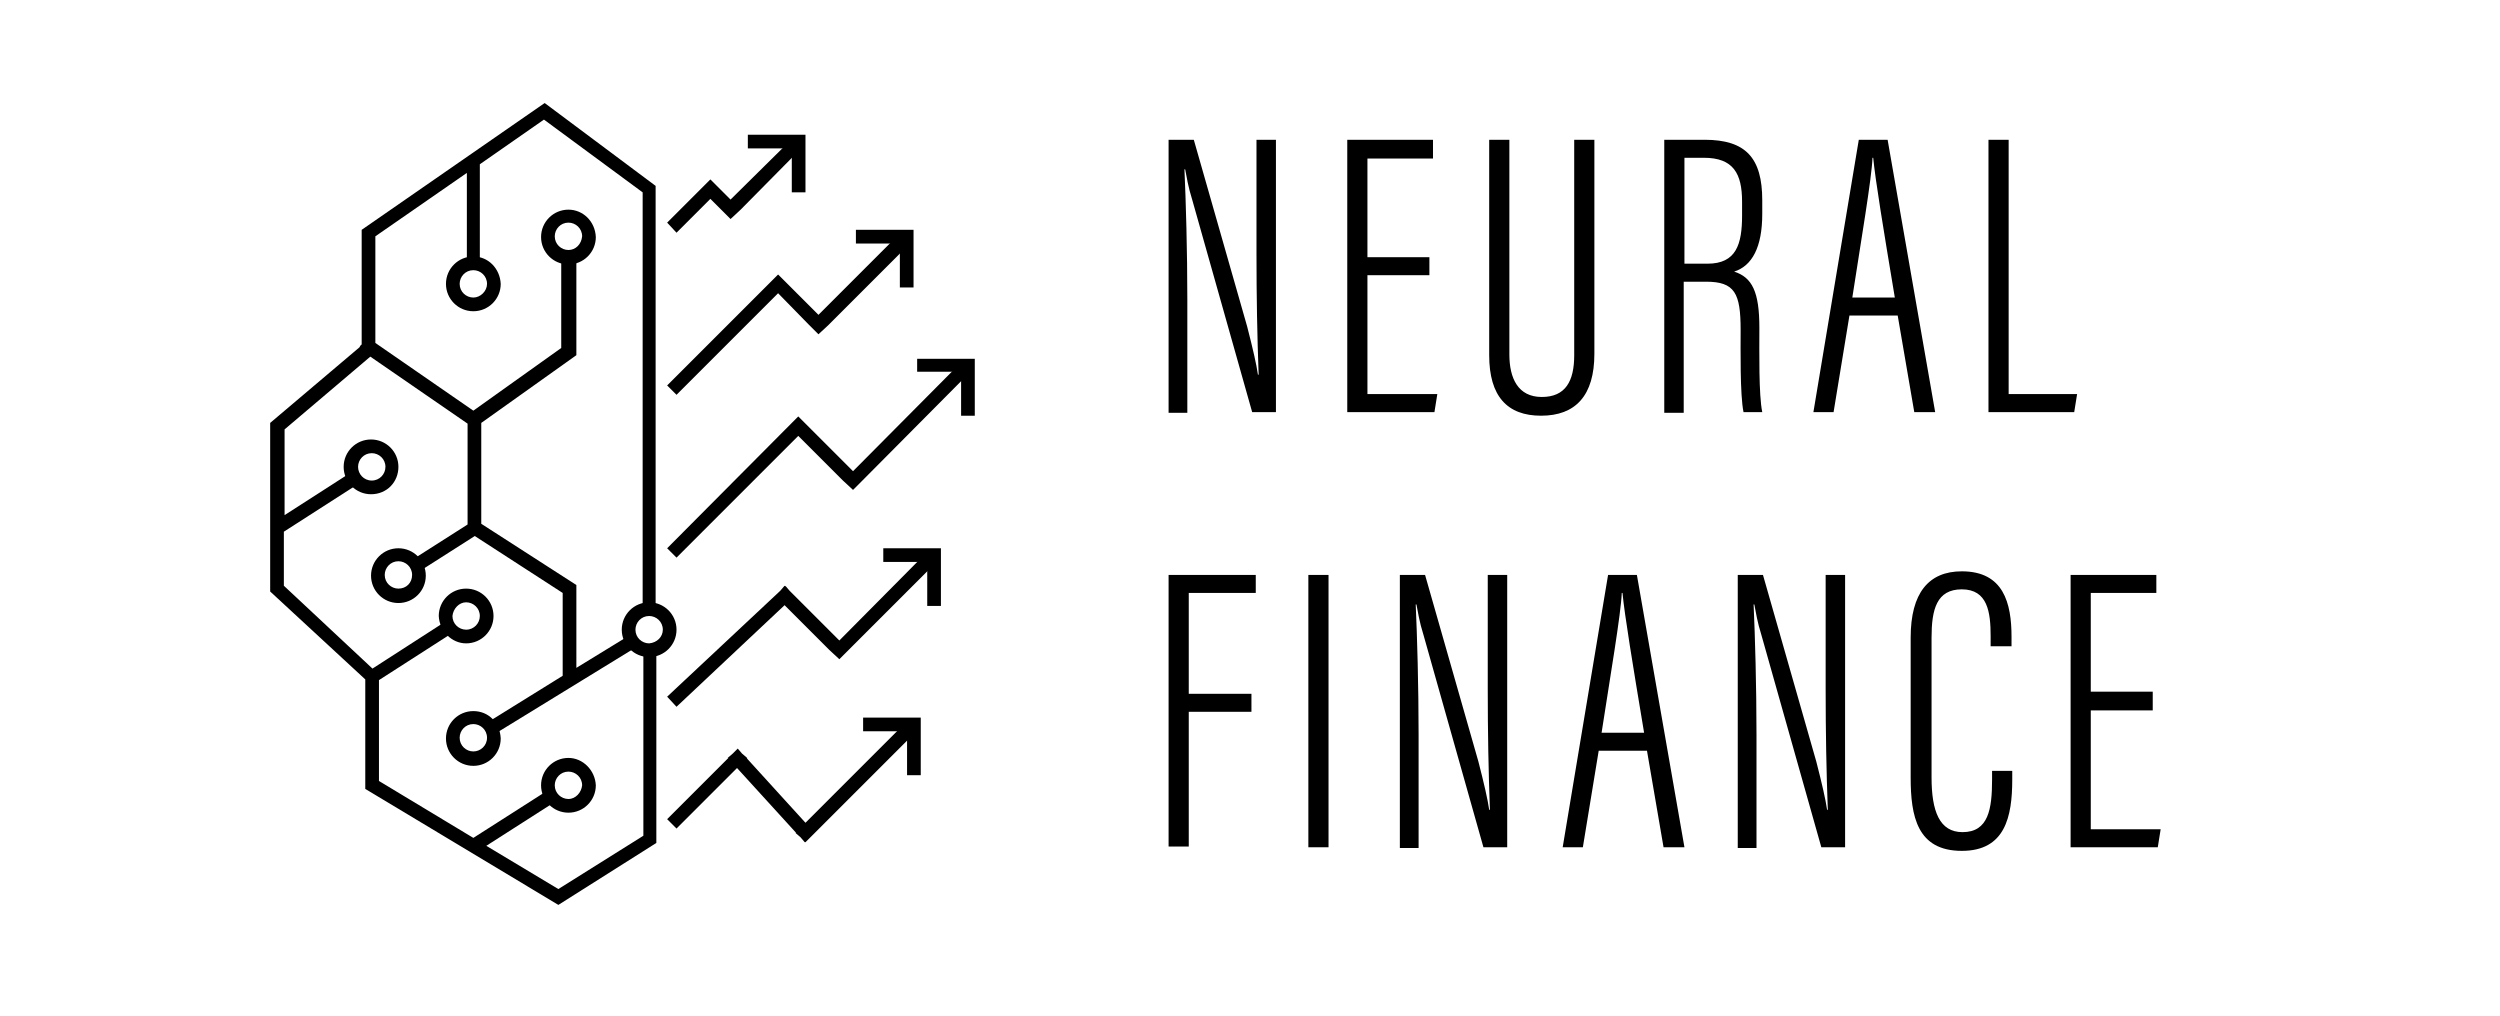 <svg xmlns="http://www.w3.org/2000/svg" viewBox="0 0 347 141">
  <g>
  <path d="M50.2 31.9v15.9l-.2.2-.1.2-12.4 10.5v23.4l13.2 12.2v15.2l26.8 16.1 13.6-8.6V89.6l-.5.1h-.8l-.5-.1V116l-11.8 7.4-10-6 10-6.4-.4-.4c-.2-.2-.3-.4-.4-.7l-.2-.5-10.8 6.9-13.1-7.9v-14l10.9-7-.5-.3c-.2-.2-.3-.4-.4-.7l-.2-.5-10.7 6.9-12.3-11.5v-7.5l10.9-7-.4-.4c-.2-.2-.3-.4-.4-.7l-.2-.5-9.8 6.3V59.6l11.9-10.1 13.5 9.3v14l-8 5.1.4.4c.2.2.3.4.4.7l.2.5 8-5.1 12.2 7.9v11.5l-10.8 6.7.4.4c.2.2.3.4.4.7l.2.5L89 89.4l-.4-.4c-.2-.2-.3-.4-.4-.7l-.2-.5-8 4.9V81.2l-13.2-8.5v-14L80 49.3V35l-.5.1h-.8l-.8-.1v13.3L65.7 57l-13.6-9.4V32.8L64.8 24v13.1l.5-.1h.8l.5.1V22.8l8.9-6.2 13.7 10.1v58.4l.5-.1h.8l.5.1V25.8L75.6 14.3 50.2 31.9zm57.8 8.8l4.3 4.4 1.3 1.3 1.4-1.3 11.3-11.3-1.4-1.4-11.3 11.3-5.6-5.6-15.4 15.4 1.3 1.3zm-9.4-13.1l1.5 1.5 1.3 1.3 1.4-1.3 8.4-8.5-1.3-1.3-8.5 8.4-2.8-2.8-6 6 1.3 1.4zm12.2 32.9l6.2 6.2 1.4 1.3 1.3-1.3 15-15.1-1.3-1.3-15 15.1-7.6-7.6-18.2 18.3 1.3 1.3zm15.1 39.6l-14.1 14.1-8.1-8.9v-.1l-.7-.6-.6-.7-.7.7-.7.6h.1l-8.5 8.5 1.3 1.3 8.4-8.4 8.2 9h-.1l.7.6.6.7h.1l.6-.6.7-.7 14.1-14.1zm-9.4-11.2l-6.9-6.9-.6-.7v.1l-.1-.1-.6.7-15.7 14.7 1.3 1.4 15-14.1 6.2 6.2 1.4 1.3 1.3-1.3L130 78l-1.3-1.4z"/>
  <path d="M65.7 35.6c-2.1 0-3.8 1.7-3.8 3.8s1.7 3.8 3.8 3.8 3.8-1.7 3.8-3.8c-.1-2.1-1.7-3.8-3.8-3.8zm0 5.7c-1 0-1.9-.8-1.9-1.9 0-1 .8-1.9 1.9-1.9 1 0 1.9.8 1.9 1.9 0 1-.9 1.9-1.9 1.9zm13.2-12.2c-2.1 0-3.8 1.7-3.8 3.8s1.7 3.8 3.8 3.8c2.1 0 3.8-1.7 3.8-3.8-.1-2.2-1.8-3.8-3.8-3.8zm0 5.6c-1 0-1.9-.8-1.9-1.9 0-1 .8-1.9 1.9-1.9 1 0 1.9.8 1.9 1.9-.1 1.1-.9 1.9-1.9 1.9zm11.2 48.9c-2.1 0-3.8 1.7-3.8 3.8 0 2.1 1.7 3.8 3.8 3.8 2.1 0 3.8-1.7 3.8-3.8 0-2.1-1.7-3.8-3.8-3.8zm0 5.7c-1 0-1.9-.8-1.9-1.9 0-1 .8-1.9 1.9-1.9 1 0 1.9.8 1.9 1.9 0 1-.8 1.8-1.9 1.9zM55.3 64.8c0-2.1-1.7-3.8-3.8-3.8s-3.8 1.7-3.8 3.8 1.7 3.8 3.8 3.8c2.2 0 3.8-1.7 3.8-3.8zm-5.6 0c0-1 .8-1.9 1.9-1.9 1 0 1.9.8 1.9 1.9 0 1-.8 1.9-1.9 1.9-1.1 0-1.9-.9-1.9-1.9zm15 24.5c2.1 0 3.8-1.7 3.8-3.8 0-2.1-1.7-3.8-3.8-3.8-2.1 0-3.8 1.7-3.8 3.8.1 2.1 1.8 3.8 3.8 3.8zm0-5.7c1 0 1.9.8 1.9 1.9 0 1-.8 1.9-1.9 1.9-1 0-1.9-.8-1.9-1.9.1-1 .9-1.9 1.9-1.9zm1 15.1c-2.1 0-3.8 1.7-3.8 3.8 0 2.1 1.7 3.8 3.8 3.8s3.8-1.7 3.8-3.8c-.1-2.2-1.7-3.8-3.8-3.8zm0 5.6c-1 0-1.9-.8-1.9-1.9 0-1 .8-1.9 1.9-1.9 1 0 1.9.8 1.9 1.9s-.9 1.9-1.9 1.9zm13.2.9c-2.1 0-3.8 1.7-3.8 3.8 0 2.1 1.7 3.8 3.8 3.8 2.1 0 3.8-1.7 3.8-3.8-.1-2.1-1.8-3.8-3.8-3.8zm0 5.7c-1 0-1.9-.8-1.9-1.9 0-1 .8-1.9 1.9-1.9 1 0 1.9.8 1.9 1.9-.1 1-.9 1.9-1.9 1.9zM55.3 76.1c-2.1 0-3.8 1.7-3.8 3.8 0 2.1 1.7 3.8 3.8 3.8s3.8-1.7 3.8-3.8c0-2.1-1.7-3.8-3.8-3.8zm0 5.6c-1 0-1.9-.8-1.9-1.9 0-1 .8-1.9 1.9-1.9 1 0 1.9.8 1.9 1.9 0 1.1-.8 1.9-1.9 1.9zm64.5 19.8h6.1v6.1h1.9v-8h-8zm2.8-23.5h6.1v6.1h1.9v-8h-8zm4.7-28.2v1.8h6.1v6.1h1.9v-7.9zm-2.4-9.9h1.9v-8h-8v1.9h6.1zm-21.1-19.3h6.1v6.1h1.9v-8h-8zm58.4 36.6V19.4h3.5l7.4 25.9c.8 3.1 1.3 5.3 1.5 6.7h.1c-.2-5.4-.3-10.7-.3-16.8V19.4h2.7v37.8h-3.3l-8.3-29.4c-.6-1.9-.8-3.3-1-4.3h-.1c.2 4.5.4 11.2.4 18.1v15.7h-2.6zm36.2-19h-8.6v16.5h9.7l-.4 2.5H187V19.4h11.9V22h-9.1v13.7h8.6v2.5zm11.1-18.8v29.8c0 3.3 1.2 5.9 4.5 5.9s4.5-2.2 4.5-5.8V19.4h2.8v29.7c0 5.8-2.6 8.6-7.4 8.6-4.7 0-7.2-2.7-7.2-8.4V19.4h2.8zm21.5 0h5.6c5.7 0 8 2.5 8 8.4v1.9c0 4.6-1.4 7.2-3.9 8 2.5.8 3.5 2.8 3.5 7.8 0 3.3-.1 9.3.4 11.7H242c-.5-2.4-.4-8.9-.4-11.4 0-5.1-.8-6.7-4.8-6.7h-3.1v18.2H231V19.4zm2.7 17.2h3.3c4 0 4.8-2.7 4.8-6.7V28c0-3.9-1.2-6.1-5.3-6.1h-2.7v14.7zm23 7.2l-2.2 13.4h-2.8l6.3-37.8h4l6.6 37.8h-2.9l-2.3-13.4h-6.7zm6.3-2.5c-1.6-9.6-2.7-16.3-3-19.4h-.1c-.1 2.8-1.6 11.6-2.8 19.4h5.9zm13-21.9h2.8v35.3h9.5l-.4 2.5H276V19.4zM162.2 79.8h12.1v2.5H165v14h8.7v2.5H165v18.7h-2.8V79.8zm22.2 0v37.8h-2.8V79.8h2.8zm9.9 37.8V79.8h3.5l7.4 25.9c.8 3.1 1.3 5.3 1.5 6.7h.1c-.2-5.4-.3-10.7-.3-16.8V79.8h2.7v37.8h-3.3l-8.3-29.4c-.6-1.9-.8-3.3-1-4.3h-.1c.2 4.5.4 11.2.4 18.1v15.7h-2.6zm27.6-13.4l-2.2 13.4h-2.8l6.3-37.8h4l6.6 37.8h-2.9l-2.3-13.4h-6.7zm6.3-2.5c-1.6-9.6-2.7-16.3-3-19.4h-.1c-.1 2.8-1.6 11.6-2.8 19.4h5.9zm13 15.9V79.8h3.5l7.4 25.9c.8 3.1 1.3 5.3 1.5 6.7h.1c-.2-5.4-.3-10.7-.3-16.8V79.8h2.7v37.8h-3.3l-8.3-29.4c-.6-1.9-.8-3.3-1-4.3h-.1c.2 4.5.4 11.2.4 18.1v15.7h-2.6zm38.1-10.5v1.1c0 5.2-1 9.9-7 9.9-6.2 0-7.1-4.8-7.1-10.2V88.5c0-6.2 2.5-9.2 7.1-9.2 5.8 0 6.9 4.4 6.9 9.1v1.3h-2.9v-1.4c0-3.3-.4-6.5-4-6.5-3.5 0-4.2 2.8-4.2 6.7v19.4c0 4.7 1.1 7.6 4.3 7.6 3.6 0 4.1-3.2 4.1-7.3V107h2.8zm19.5-8.5h-8.6v16.5h9.7l-.4 2.5h-12.1V79.8h11.9v2.5h-9.1V96h8.6v2.6z"/>
  </g>
</svg>
